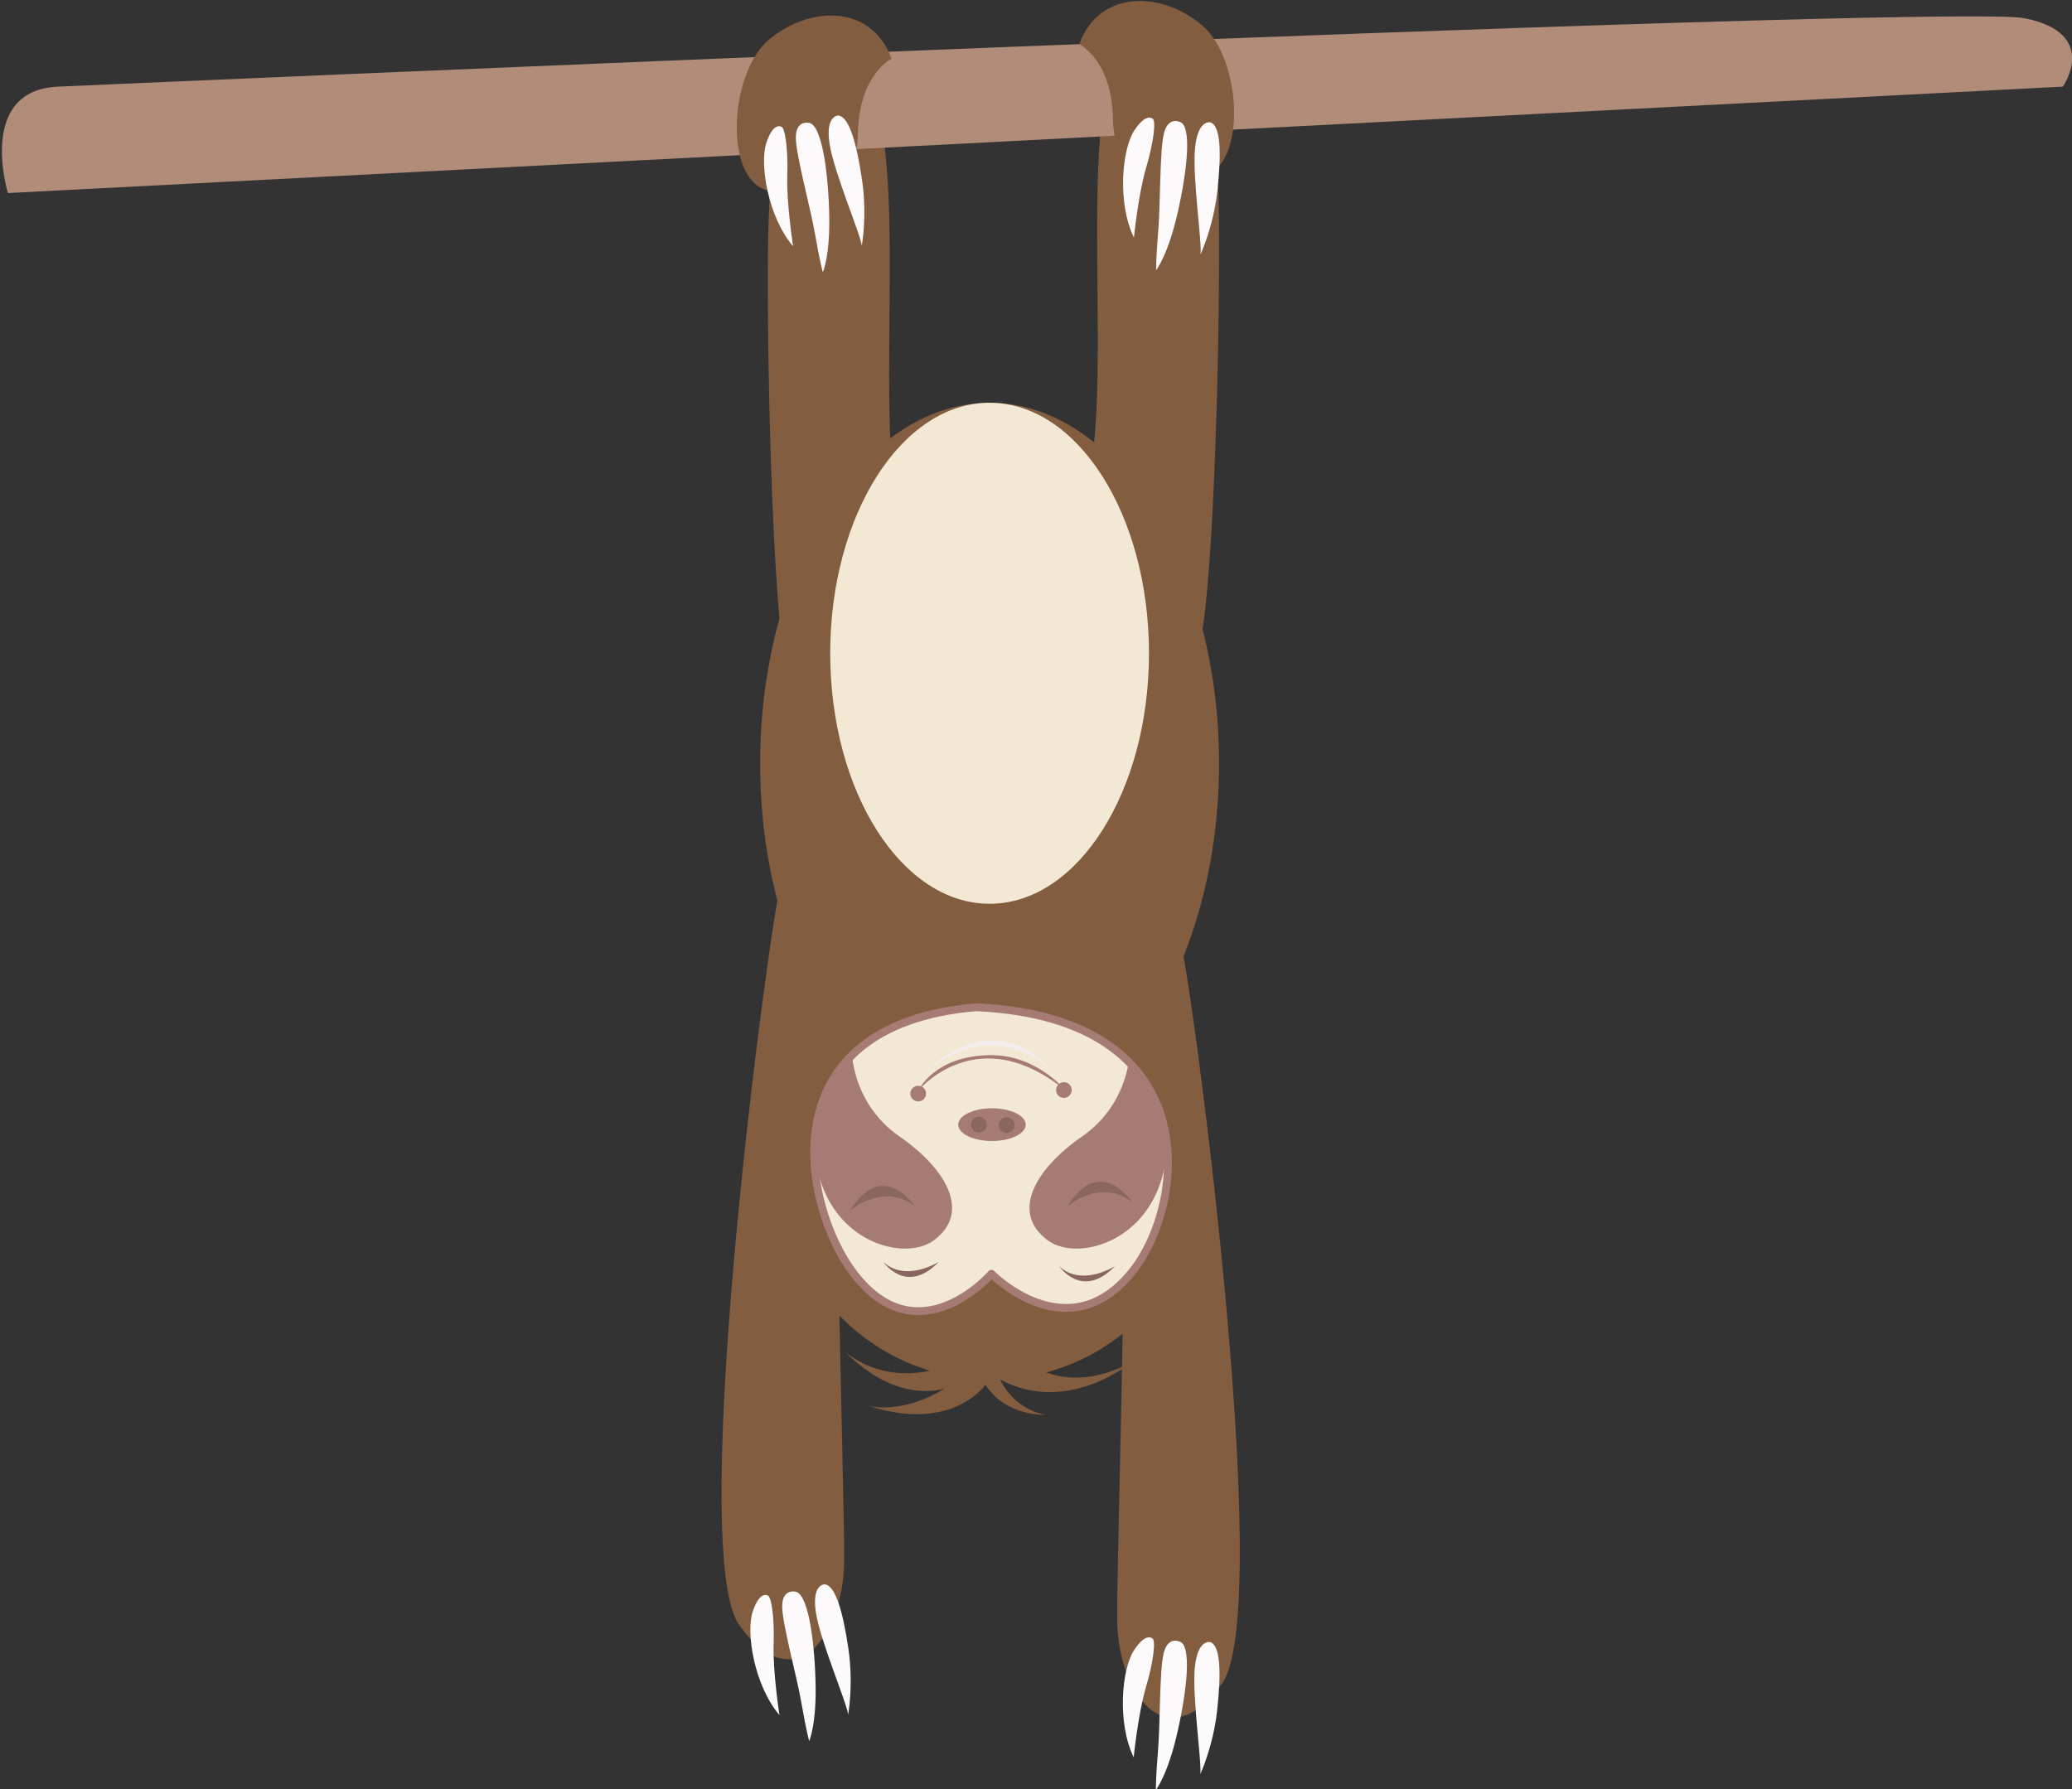 <?xml version="1.0" encoding="UTF-8"?>
<svg width="264px" height="228px" viewBox="0 0 264 228" version="1.1" xmlns="http://www.w3.org/2000/svg" xmlns:xlink="http://www.w3.org/1999/xlink">
    <rect x="0" y="0" width="264" height="228" fill="#333333" stroke="none"/>
    <!-- Generator: Sketch 58 (84663) - https://sketch.com -->
    <title>Group</title>
    <desc>Created with Sketch.</desc>
    <g id="Page-1" stroke="none" stroke-width="1" fill="none" fill-rule="evenodd">
        <g id="Group">
            <path d="M152.169,83.252 C154.183,83.574 155.409,50.449 155.325,29.461 C155.241,8.473 152.095,1.167 144.223,5.364 C136.352,9.561 142.176,48.18 138.502,61.734 C134.829,75.287 143.282,81.828 152.169,83.252 Z" id="Path" fill="#835D40" fill-rule="nonzero"></path>
            <path d="M100.989,87.354 C98.975,87.676 97.749,54.552 97.831,33.563 C97.915,12.575 101.063,5.269 108.935,9.466 C116.804,13.663 110.982,52.283 114.656,65.836 C118.327,79.388 109.874,85.93 100.989,87.354 Z" id="Path" fill="#835D40" fill-rule="nonzero"></path>
            <path d="M7.396,11.041 C7.396,11.041 248.334,0.386 257.97,2.323 C267.606,4.26 262.831,11.041 262.831,11.041 L1.007,24.603 C1.007,24.602 -3.007,11.496 7.396,11.041 Z" id="Path" fill="#B18C79" fill-rule="nonzero"></path>
            <path d="M99.511,112.723 C98.607,113.539 87.167,197.432 94.214,207.141 C101.261,216.852 107.48,208.459 107.56,198.897 C107.638,189.333 105.488,129.391 107.56,121.901 C109.63,114.41 105.458,107.352 99.511,112.723 Z" id="Path" fill="#835D40" fill-rule="nonzero"></path>
            <path d="M150.39,120.158 C151.292,120.974 162.732,204.867 155.685,214.578 C148.638,224.287 142.419,215.894 142.341,206.332 C142.261,196.769 144.411,136.826 142.341,129.336 C140.269,121.846 144.44,114.789 150.39,120.158 Z" id="Path" fill="#835D40" fill-rule="nonzero"></path>
            <ellipse id="Oval" fill="#835D40" fill-rule="nonzero" cx="126.087" cy="97.295" rx="29.238" ry="45.968"></ellipse>
            <ellipse id="Oval" fill="#F3E8D3" fill-rule="nonzero" cx="126.087" cy="83.252" rx="20.307" ry="31.925"></ellipse>
            <circle id="Oval" fill="#835D40" fill-rule="nonzero" cx="126.277" cy="148.861" r="26.962"></circle>
            <g transform="translate(95, 201)" fill="#FCFAFB" fill-rule="nonzero" id="Path">
                <path d="M2.774,2.318 C2.774,2.318 1.788,1.724 0.901,4.396 C0.016,7.068 1.11,13.832 4.317,17.574 C4.317,17.574 3.456,12.084 3.571,8.572 C3.687,5.057 3.276,2.328 2.774,2.318 Z"></path>
                <path d="M6.226,1.83 C6.226,1.83 4.646,1.514 4.662,3.748 C4.676,5.978 6.523,12.627 7.109,16.018 C7.693,19.411 8.099,20.879 8.099,20.879 C8.099,20.879 9.089,18.748 8.904,13.033 C8.72,7.316 7.837,1.811 6.226,1.83 Z"></path>
                <path d="M10.069,0.908 C10.069,0.908 8.385,0.851 8.962,4.535 C9.542,8.219 12.997,16.267 13.062,17.525 C13.062,17.525 13.781,13.709 13.087,9.035 C12.392,4.361 11.44,1.033 10.069,0.908 Z"></path>
            </g>
            <g transform="translate(143, 208)" fill="#FCFAFB" fill-rule="nonzero" id="Path">
                <path d="M3.808,0.799 C3.808,0.799 3.001,-0.025 1.47,2.336 C-0.061,4.697 -0.71,11.518 1.449,15.949 C1.449,15.949 2.004,10.42 3,7.049 C3.997,3.678 4.29,0.934 3.808,0.799 Z"></path>
                <path d="M7.271,1.197 C7.271,1.197 5.822,0.492 5.273,2.656 C4.722,4.818 4.832,11.719 4.543,15.148 C4.252,18.576 4.273,20.101 4.273,20.101 C4.273,20.101 5.769,18.29 7.033,12.712 C8.298,7.133 8.835,1.584 7.271,1.197 Z"></path>
                <path d="M11.22,1.275 C11.22,1.275 9.607,0.795 9.236,4.505 C8.865,8.215 10.177,16.874 9.924,18.109 C9.924,18.109 11.582,14.599 12.09,9.9 C12.598,5.201 12.517,1.742 11.22,1.275 Z"></path>
            </g>
            <g transform="translate(103, 124)">
                <path d="M45.403,20.018 C45.331,19.684 40.712,0.008 25.257,0.705 C9.804,1.404 4.56,12.941 4.56,12.941 L45.403,20.018 Z" id="Path" fill="#835D40" fill-rule="nonzero"></path>
                <path d="M5.806,38.332 C14.042,49.057 23.324,38.332 23.324,38.332 C23.324,38.332 33.258,48.492 41.494,37.768 C48.049,29.227 50.986,5.733 21.363,4.36 C-5.403,6.648 -0.749,29.793 5.806,38.332 Z" id="Path" fill="#F3E8D3" fill-rule="nonzero"></path>
                <path d="M5.806,38.332 C14.042,49.057 23.324,38.332 23.324,38.332 C23.324,38.332 33.258,48.492 41.494,37.768 C48.049,29.227 50.986,5.733 21.363,4.36 C-5.403,6.648 -0.749,29.793 5.806,38.332 Z" id="Path" stroke="#A57B74" stroke-linejoin="round"></path>
                <path d="M45.712,22.027 C45.329,18.209 43.87,14.422 40.816,11.334 C40.503,13.342 39.326,17.75 34.865,20.836 C28.92,24.949 25.656,30.557 30.552,34.106 C34.499,36.967 45.11,34.027 45.712,22.027 Z" id="Path" fill="#A57B74" fill-rule="nonzero"></path>
                <path d="M15.931,34.105 C20.826,30.556 17.562,24.949 11.617,20.835 C6.265,17.134 5.64,11.54 5.568,10.462 C2.316,13.659 0.943,17.737 0.761,21.878 C1.278,34.006 11.966,36.98 15.931,34.105 Z" id="Path" fill="#A57B74" fill-rule="nonzero"></path>
                <path d="M41.224,29.154 C41.224,29.154 37.119,23.054 33.013,29.74 C33.013,29.74 37.118,26.104 41.224,29.154 Z" id="Path" fill="#896660" fill-rule="nonzero"></path>
                <path d="M13.54,29.68 C13.54,29.68 9.435,23.58 5.329,30.268 C5.329,30.268 9.435,26.631 13.54,29.68 Z" id="Path" fill="#896660" fill-rule="nonzero"></path>
                <ellipse id="Oval" fill="#F3E8D3" fill-rule="nonzero" cx="22.914" cy="16.047" rx="11.601" ry="8.432"></ellipse>
                <path d="M32.792,15.002 C32.792,15.002 29.165,10.461 23.284,10.469 C16.04,10.481 13.989,15.002 13.989,15.002 C13.989,15.002 21.53,5.752 32.792,15.002 Z" id="Path" fill="#A57B74" fill-rule="nonzero"></path>
                <circle id="Oval" fill="#A57B74" fill-rule="nonzero" cx="32.554" cy="14.916" r="1"></circle>
                <circle id="Oval" fill="#A57B74" fill-rule="nonzero" cx="13.988" cy="15.369" r="1"></circle>
                <ellipse id="Oval" fill="#A57B74" fill-rule="nonzero" cx="23.391" cy="19.326" rx="4.298" ry="2.086"></ellipse>
                <ellipse id="Oval" fill="#896660" fill-rule="nonzero" cx="25.259" cy="19.387" rx="1" ry="1"></ellipse>
                <ellipse id="Oval" fill="#896660" fill-rule="nonzero" cx="21.72" cy="19.326" rx="1" ry="1"></ellipse>
                <path d="M31.194,12.68 C31.194,12.68 24.483,5.076 14.979,12.514 C14.979,12.514 23.479,3.545 31.194,12.68 Z" id="Path" fill="#F4EDED" fill-rule="nonzero"></path>
                <path d="M39.046,37.367 C39.046,37.367 34.835,40.066 31.96,37.367 C31.96,37.367 34.872,41.707 39.046,37.367 Z" id="Path" fill="#896660" fill-rule="nonzero"></path>
                <path d="M16.62,36.801 C16.62,36.801 12.407,39.5 9.534,36.801 C9.534,36.801 12.444,41.145 16.62,36.801 Z" id="Path" fill="#896660" fill-rule="nonzero"></path>
            </g>
            <path d="M133.329,174.891 C133.329,174.891 137.907,177.077 144.224,173.559 C144.224,173.559 136.076,180.452 127.425,175.799 C127.425,175.799 129.027,179.59 133.249,180.293 C133.249,180.293 128.212,180.594 125.554,176.473 C125.554,176.473 121.388,182.606 110.732,179.186 C110.732,179.186 115.054,180.297 120.382,176.928 C120.382,176.928 114.439,179.186 107.56,172.151 C107.56,172.151 112.24,176.774 120.08,174.262 C127.921,171.748 133.329,174.891 133.329,174.891 Z" id="Path" fill="#835D40" fill-rule="nonzero"></path>
            <path d="M137.515,5.624 C137.515,5.624 141.681,7.65 141.802,15.158 C141.923,22.665 147.603,23.634 153.24,22.423 C158.875,21.212 158.26,7.651 153.24,3.292 C148.22,-1.067 140.13,-1.487 137.515,5.624 Z" id="Path" fill="#835D40" fill-rule="nonzero"></path>
            <path d="M113.597,7.477 C113.597,7.477 109.431,9.503 109.31,17.01 C109.191,24.517 103.509,25.486 97.874,24.275 C92.237,23.064 92.854,9.503 97.874,5.144 C102.894,0.785 110.981,0.365 113.597,7.477 Z" id="Path" fill="#835D40" fill-rule="nonzero"></path>
            <g transform="translate(143, 14)" fill="#FCFAFB" fill-rule="nonzero" id="Path">
                <path d="M3.837,1.13 C3.837,1.13 3.032,0.305 1.501,2.666 C-0.03,5.027 -0.681,11.848 1.478,16.28 C1.478,16.28 2.033,10.75 3.031,7.378 C4.028,4.008 4.319,1.265 3.837,1.13 Z"></path>
                <path d="M7.3,1.527 C7.3,1.527 5.853,0.823 5.302,2.985 C4.753,5.148 4.861,12.048 4.572,15.478 C4.283,18.906 4.302,20.432 4.302,20.432 C4.302,20.432 5.798,18.62 7.064,13.042 C8.327,7.464 8.864,1.916 7.3,1.527 Z"></path>
                <path d="M11.251,1.605 C11.251,1.605 9.636,1.126 9.265,4.836 C8.894,8.546 10.206,17.205 9.953,18.439 C9.953,18.439 11.611,14.929 12.121,10.23 C12.626,5.533 12.546,2.072 11.251,1.605 Z"></path>
            </g>
            <g transform="translate(97, 14)" fill="#FCFAFB" fill-rule="nonzero" id="Path">
                <path d="M2.513,2.137 C2.513,2.137 1.527,1.543 0.64,4.214 C-0.245,6.886 0.849,13.65 4.056,17.392 C4.056,17.392 3.195,11.902 3.31,8.389 C3.425,4.875 3.015,2.146 2.513,2.137 Z"></path>
                <path d="M5.964,1.647 C5.964,1.647 4.384,1.332 4.4,3.565 C4.414,5.795 6.261,12.444 6.847,15.835 C7.431,19.226 7.837,20.696 7.837,20.696 C7.837,20.696 8.827,18.565 8.642,12.849 C8.458,7.134 7.575,1.628 5.964,1.647 Z"></path>
                <path d="M9.808,0.726 C9.808,0.726 8.124,0.669 8.701,4.354 C9.281,8.038 12.736,16.085 12.801,17.343 C12.801,17.343 13.52,13.528 12.826,8.853 C12.13,4.179 11.179,0.851 9.808,0.726 Z"></path>
            </g>
        </g>
    </g>
</svg>

